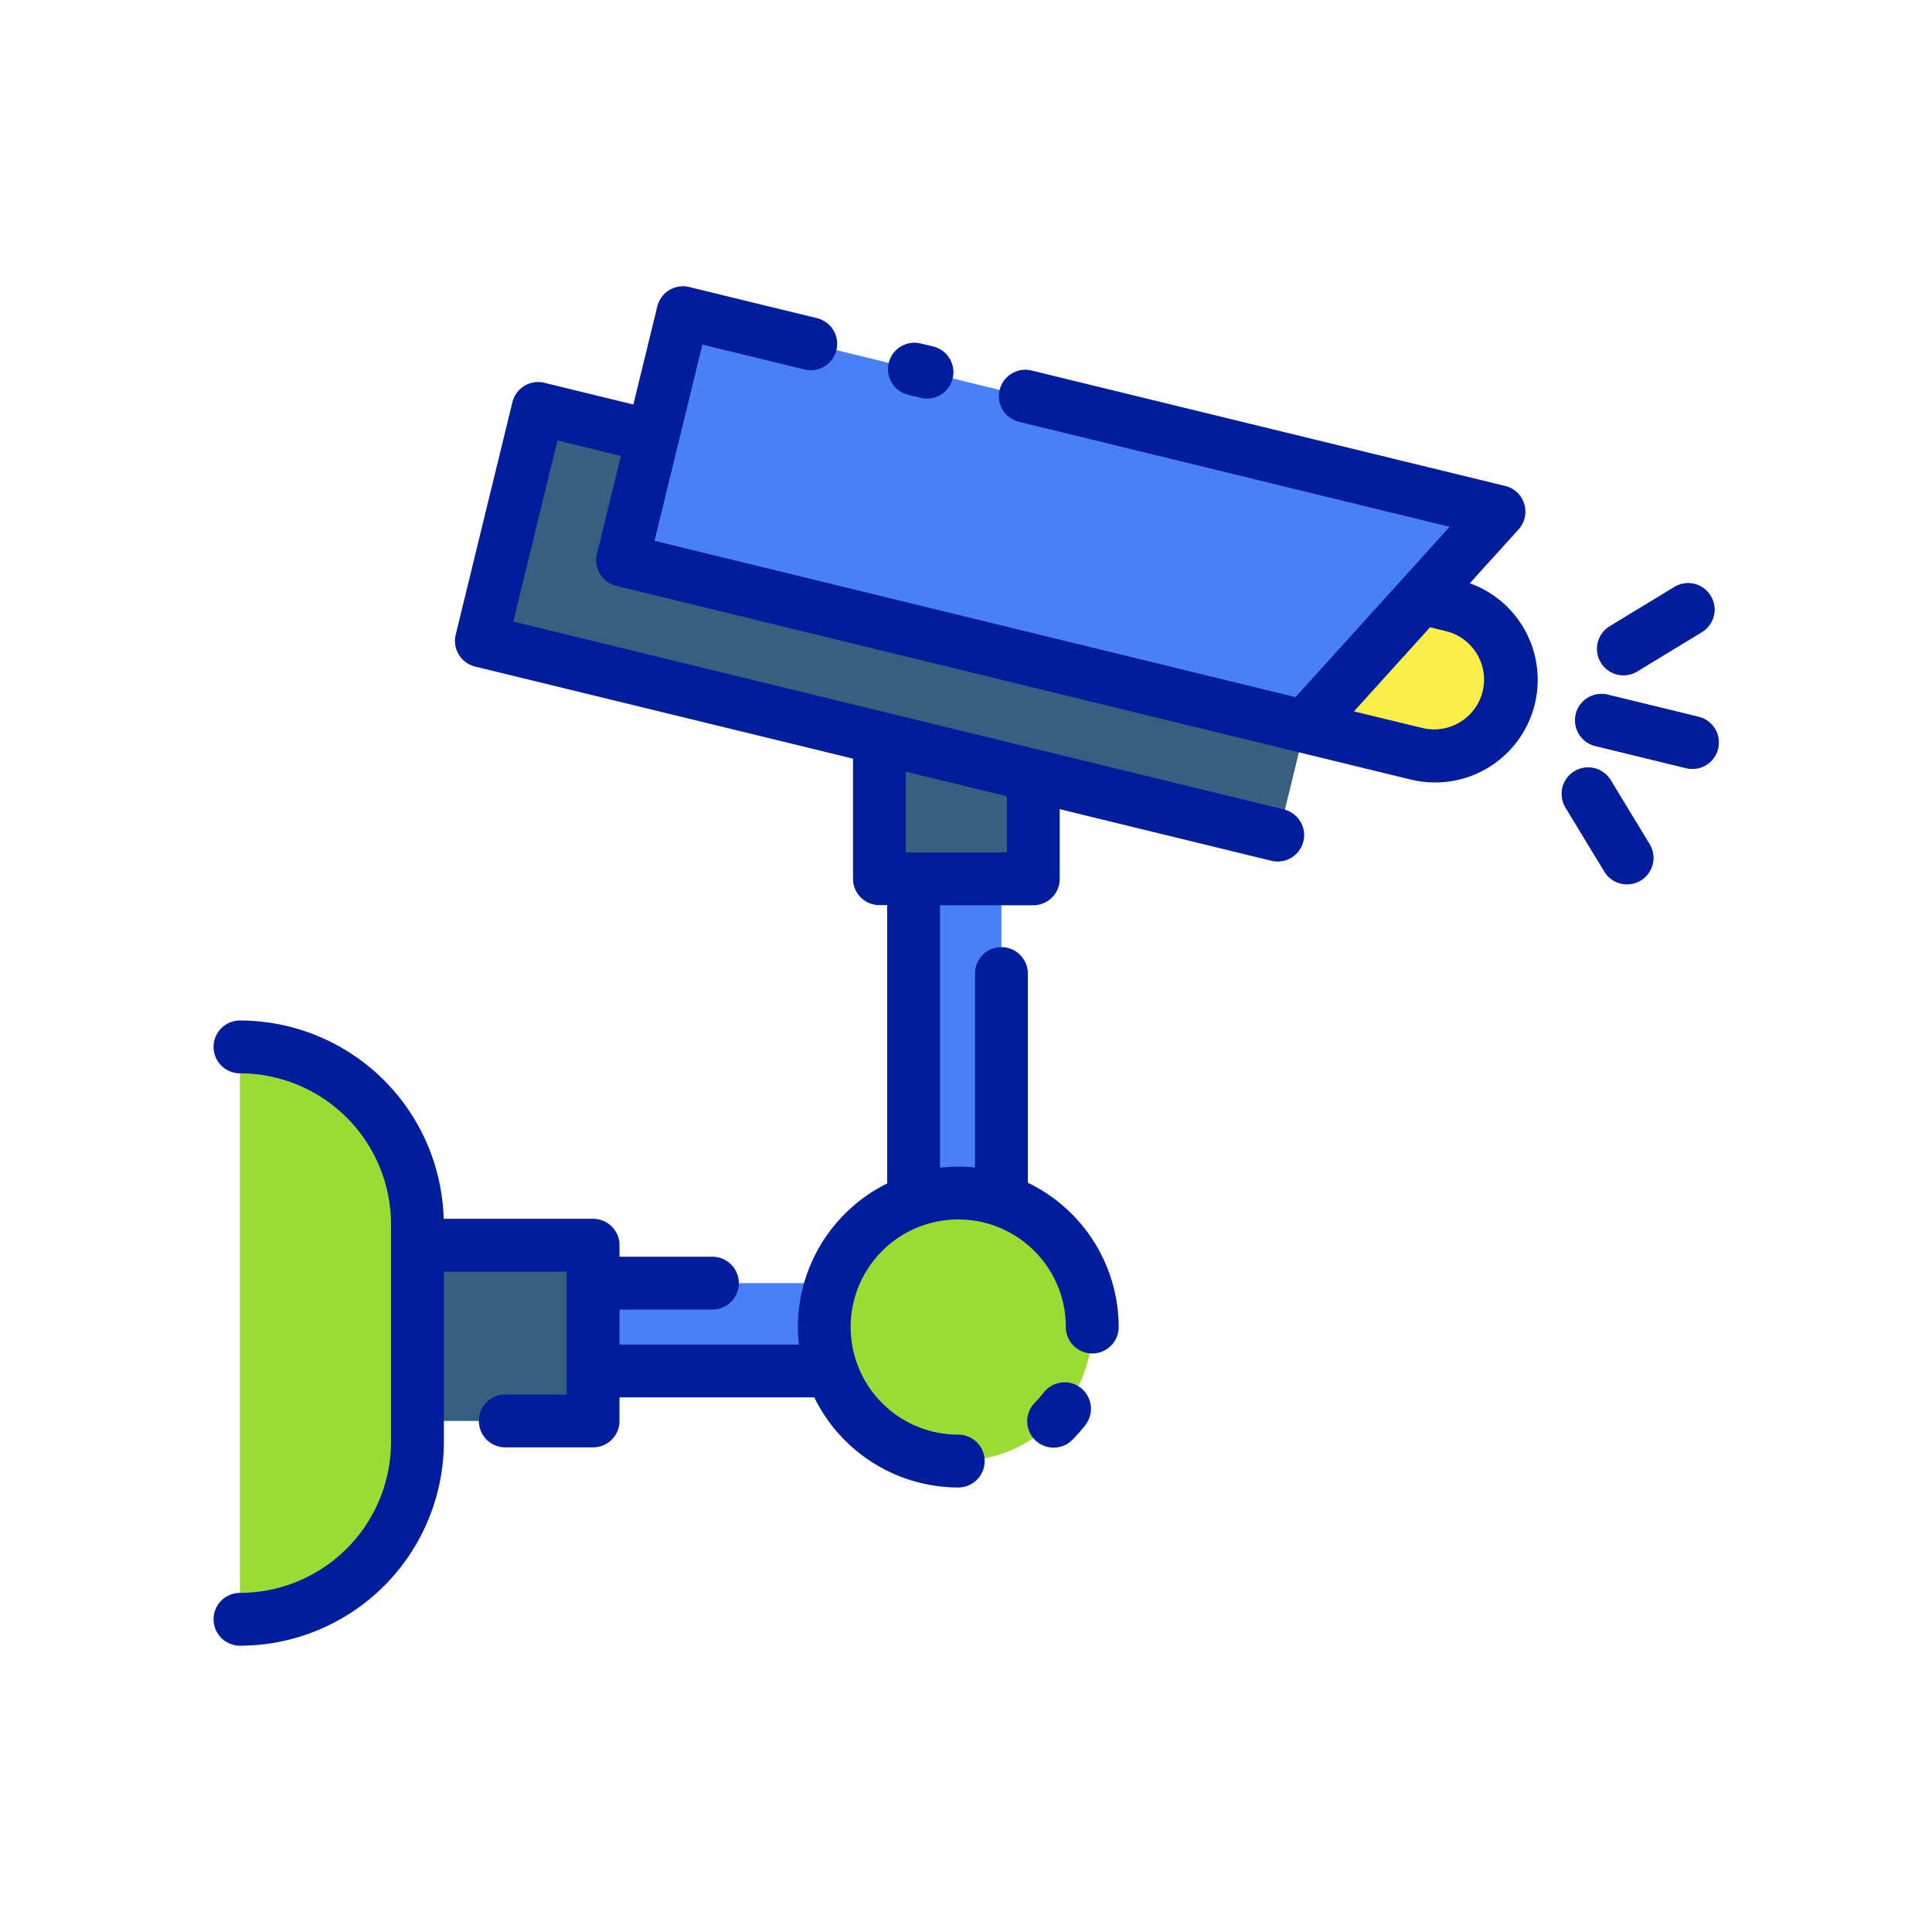 <svg height="512" viewBox="0 0 128 128" width="512" xmlns="http://www.w3.org/2000/svg"><g><g><path d="m58.262 48.028h10.198v10.198h-10.198z" fill="#36607d"/><path d="m27.657 82.503h11.637v11.637h-11.637z" fill="#36607d"/><path d="m15.9 69.361v37.921a11.756 11.756 0 0 0 11.757-11.757v-14.407a11.757 11.757 0 0 0 -11.757-11.757z" fill="#9bdb34"/><path d="m39.294 85.011h24.193v5.819h-24.193z" fill="#4980fa"/><path d="m47.135 71.619h32.604v5.819h-32.604z" fill="#4980fa" transform="matrix(0 1 -1 0 137.965 11.091)"/><circle cx="63.487" cy="87.921" fill="#9bdb34" r="8.878"/><path d="m96.215 40.11-10.715-2.61-2.4 9.819 10.72 2.614a5.055 5.055 0 0 0 2.4-9.823z" fill="#f9ed4a"/><path d="m32.997 33.272h54.329v15.853h-54.329z" fill="#36607d" transform="matrix(.972 .237 -.237 .972 11.47 -13.077)"/><path d="m86.432 48.131-45.182-11.015 3.998-16.398 54.065 13.18z" fill="#4980fa"/><g fill="#36607d"><path d="m112.514 47.485-5.978-1.457a1.75 1.75 0 0 0 -.83 3.4l5.979 1.457a1.75 1.75 0 1 0 .829-3.4z"/><path d="m107.56 44.739a1.738 1.738 0 0 0 .908-.255l4.262-2.59a1.75 1.75 0 1 0 -1.817-2.991l-4.263 2.591a1.75 1.75 0 0 0 .91 3.245z"/><path d="m106.712 51.688a1.75 1.75 0 0 0 -2.991 1.819l2.591 4.263a1.751 1.751 0 0 0 2.992-1.819z"/></g></g><g fill="#001d9b"><path d="m71.6 91.948a1.748 1.748 0 0 0 -2.455.316 7.529 7.529 0 0 1 -.571.654 1.75 1.75 0 1 0 2.5 2.449 10.808 10.808 0 0 0 .84-.965 1.751 1.751 0 0 0 -.314-2.454z"/><path d="m97.379 38.643 3.231-3.571a1.749 1.749 0 0 0 -.882-2.874l-31.357-7.644a1.75 1.75 0 1 0 -.829 3.4l28.5 6.948-10.208 11.283-42.469-10.355 3.169-13 6.792 1.656a1.75 1.75 0 0 0 .829-3.4l-8.492-2.07a1.75 1.75 0 0 0 -2.115 1.284l-1.584 6.5-5.9-1.439a1.75 1.75 0 0 0 -2.115 1.286l-3.756 15.4a1.75 1.75 0 0 0 1.286 2.114l25.035 6.1v7.956a1.75 1.75 0 0 0 1.75 1.75h.515v18.44a10.632 10.632 0 0 0 -5.919 9.514 10.816 10.816 0 0 0 .066 1.159h-11.882v-2.318h6.156a1.75 1.75 0 1 0 0-3.5h-6.156v-.762a1.749 1.749 0 0 0 -1.75-1.75h-9.9a13.514 13.514 0 0 0 -13.494-13.139 1.75 1.75 0 0 0 0 3.5 10.019 10.019 0 0 1 10.007 10.007v14.407a10.018 10.018 0 0 1 -10.007 10.007 1.75 1.75 0 0 0 0 3.5 13.522 13.522 0 0 0 13.507-13.507v-11.272h8.137v8.138h-4.068a1.75 1.75 0 0 0 0 3.5h5.818a1.75 1.75 0 0 0 1.75-1.75v-1.561h12.905a10.632 10.632 0 0 0 9.538 5.969 1.75 1.75 0 0 0 0-3.5 7.129 7.129 0 1 1 7.129-7.128 1.75 1.75 0 0 0 3.5 0 10.631 10.631 0 0 0 -6.02-9.563v-13.858a1.75 1.75 0 0 0 -3.5 0v12.851a10.164 10.164 0 0 0 -2.318.015v-17.39h6.182a1.75 1.75 0 0 0 1.75-1.75v-4.617l14.052 3.426a1.75 1.75 0 0 0 .829-3.4l-51.084-12.455 2.927-12 4.2 1.024-1.584 6.496a1.749 1.749 0 0 0 1.286 2.114l45.182 11.018 7.388 1.8a6.8 6.8 0 0 0 3.973-12.99zm-30.669 17.833h-6.7v-5.353l6.7 1.633zm31.519-10.671a3.311 3.311 0 0 1 -3.994 2.427l-4.534-1.1 5.044-5.574 1.055.258a3.307 3.307 0 0 1 2.429 3.994z"/><path d="m60.112 26.143.831.2a1.751 1.751 0 1 0 .831-3.4l-.831-.2a1.751 1.751 0 0 0 -.831 3.4z"/><path d="m112.514 47.485-5.978-1.457a1.75 1.75 0 1 0 -.829 3.4l5.978 1.457a1.75 1.75 0 1 0 .829-3.4z"/><path d="m107.561 44.739a1.737 1.737 0 0 0 .907-.255l4.262-2.59a1.75 1.75 0 1 0 -1.817-2.991l-4.263 2.591a1.75 1.75 0 0 0 .911 3.245z"/><path d="m106.712 51.688a1.75 1.75 0 0 0 -2.991 1.819l2.591 4.263a1.751 1.751 0 0 0 2.992-1.819z"/></g></g></svg>